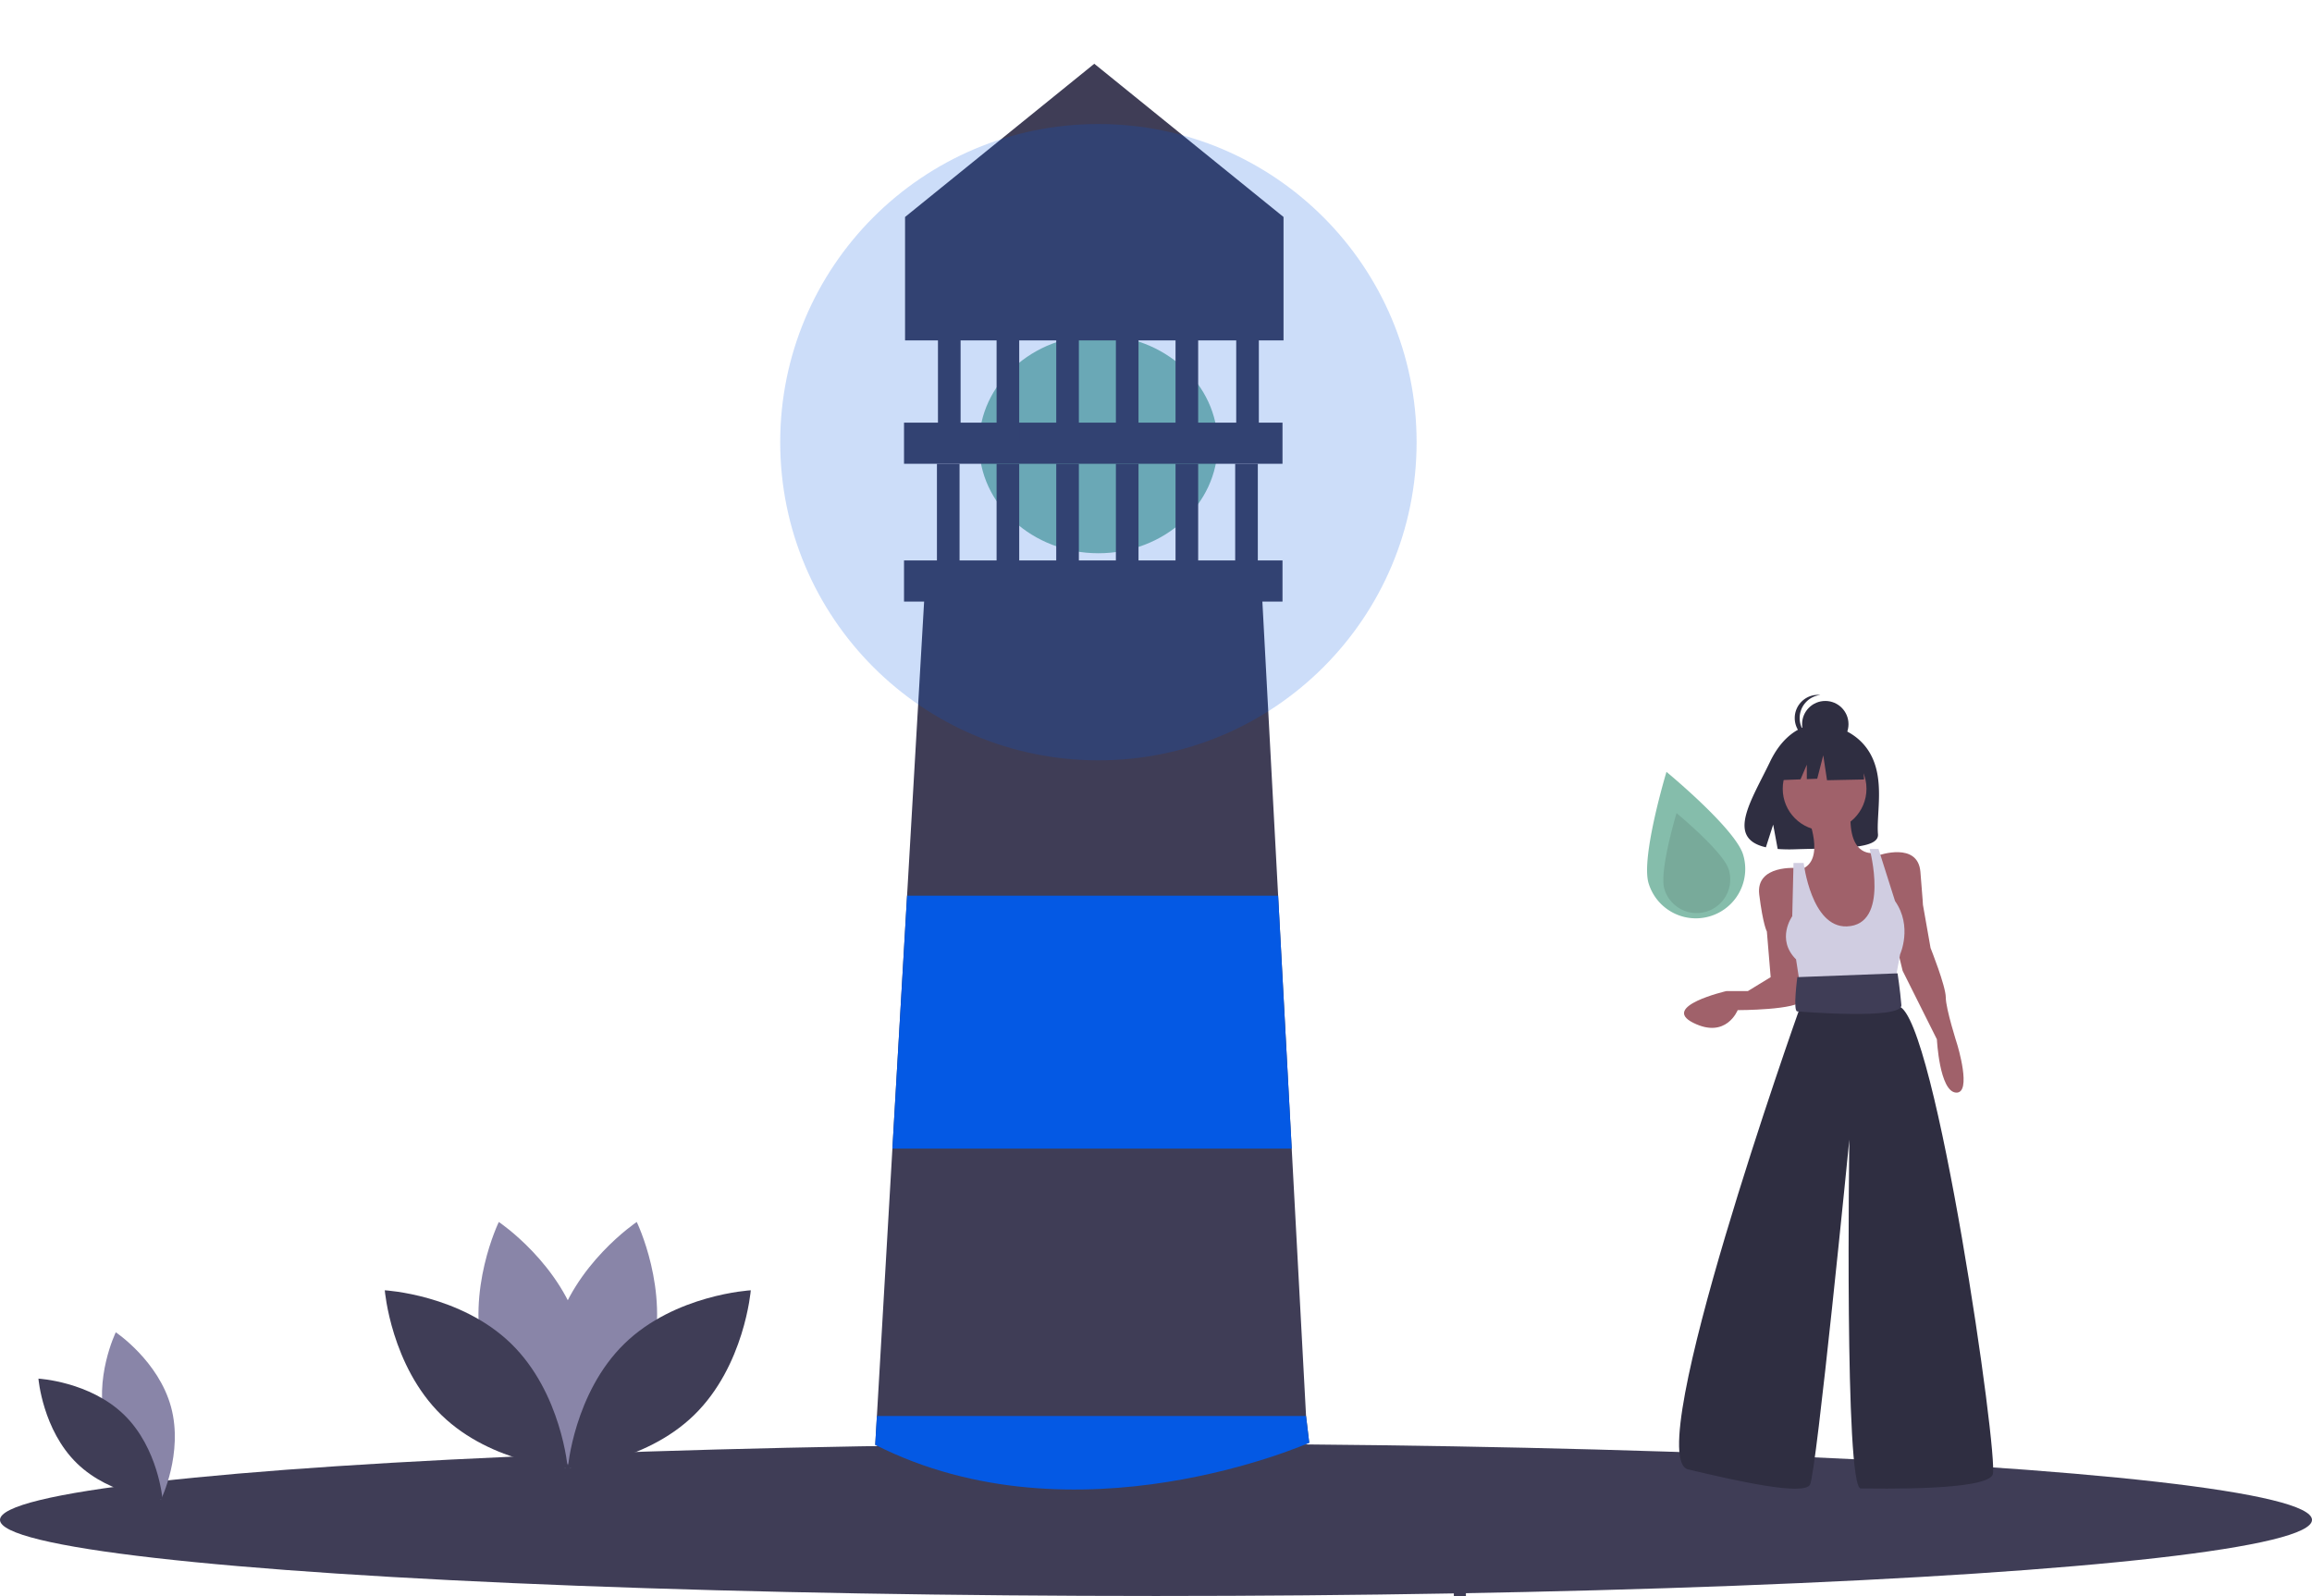 <svg id="el_hL9nE32Nr" data-name="Layer 1" xmlns="http://www.w3.org/2000/svg" viewBox="0 0 1124 776"><style>@-webkit-keyframes kf_el_1ylg_3K6k4a_an_jUw8LRQPL{0%{opacity: 0.2;}16.67%{opacity: 0.4;}33.33%{opacity: 0.5;}50%{opacity: 0.4;}66.67%{opacity: 0.2;}83.33%{opacity: 0;}100%{opacity: 0;}}@keyframes kf_el_1ylg_3K6k4a_an_jUw8LRQPL{0%{opacity: 0.2;}16.67%{opacity: 0.4;}33.33%{opacity: 0.5;}50%{opacity: 0.4;}66.67%{opacity: 0.2;}83.33%{opacity: 0;}100%{opacity: 0;}}@-webkit-keyframes kf_el_bW0Pvx5wqjQ_an_gIeX1bTKo{0%{-webkit-transform: translate(834.647px, 457.352px) rotate(22deg) translate(-834.647px, -457.352px);transform: translate(834.647px, 457.352px) rotate(22deg) translate(-834.647px, -457.352px);}66.67%{-webkit-transform: translate(834.647px, 457.352px) rotate(0deg) translate(-834.647px, -457.352px);transform: translate(834.647px, 457.352px) rotate(0deg) translate(-834.647px, -457.352px);}100%{-webkit-transform: translate(834.647px, 457.352px) rotate(0deg) translate(-834.647px, -457.352px);transform: translate(834.647px, 457.352px) rotate(0deg) translate(-834.647px, -457.352px);}}@keyframes kf_el_bW0Pvx5wqjQ_an_gIeX1bTKo{0%{-webkit-transform: translate(834.647px, 457.352px) rotate(22deg) translate(-834.647px, -457.352px);transform: translate(834.647px, 457.352px) rotate(22deg) translate(-834.647px, -457.352px);}66.67%{-webkit-transform: translate(834.647px, 457.352px) rotate(0deg) translate(-834.647px, -457.352px);transform: translate(834.647px, 457.352px) rotate(0deg) translate(-834.647px, -457.352px);}100%{-webkit-transform: translate(834.647px, 457.352px) rotate(0deg) translate(-834.647px, -457.352px);transform: translate(834.647px, 457.352px) rotate(0deg) translate(-834.647px, -457.352px);}}@-webkit-keyframes kf_el_bW0Pvx5wqjQ_an_o1213cS9T{0%{-webkit-transform: translate(834.647px, 457.352px) translate(-834.647px, -457.352px) translate(12px, 0px);transform: translate(834.647px, 457.352px) translate(-834.647px, -457.352px) translate(12px, 0px);}66.67%{-webkit-transform: translate(834.647px, 457.352px) translate(-834.647px, -457.352px) translate(0px, 0px);transform: translate(834.647px, 457.352px) translate(-834.647px, -457.352px) translate(0px, 0px);}100%{-webkit-transform: translate(834.647px, 457.352px) translate(-834.647px, -457.352px) translate(0px, 0px);transform: translate(834.647px, 457.352px) translate(-834.647px, -457.352px) translate(0px, 0px);}}@keyframes kf_el_bW0Pvx5wqjQ_an_o1213cS9T{0%{-webkit-transform: translate(834.647px, 457.352px) translate(-834.647px, -457.352px) translate(12px, 0px);transform: translate(834.647px, 457.352px) translate(-834.647px, -457.352px) translate(12px, 0px);}66.67%{-webkit-transform: translate(834.647px, 457.352px) translate(-834.647px, -457.352px) translate(0px, 0px);transform: translate(834.647px, 457.352px) translate(-834.647px, -457.352px) translate(0px, 0px);}100%{-webkit-transform: translate(834.647px, 457.352px) translate(-834.647px, -457.352px) translate(0px, 0px);transform: translate(834.647px, 457.352px) translate(-834.647px, -457.352px) translate(0px, 0px);}}@-webkit-keyframes kf_el_lxPqIQbb8Ek_an_-uUctvdPl{0%{-webkit-transform: translate(826.744px, 437.297px) translate(-826.744px, -437.297px) translate(12px, 0px);transform: translate(826.744px, 437.297px) translate(-826.744px, -437.297px) translate(12px, 0px);}66.67%{-webkit-transform: translate(826.744px, 437.297px) translate(-826.744px, -437.297px) translate(0px, 0px);transform: translate(826.744px, 437.297px) translate(-826.744px, -437.297px) translate(0px, 0px);}100%{-webkit-transform: translate(826.744px, 437.297px) translate(-826.744px, -437.297px) translate(0px, 0px);transform: translate(826.744px, 437.297px) translate(-826.744px, -437.297px) translate(0px, 0px);}}@keyframes kf_el_lxPqIQbb8Ek_an_-uUctvdPl{0%{-webkit-transform: translate(826.744px, 437.297px) translate(-826.744px, -437.297px) translate(12px, 0px);transform: translate(826.744px, 437.297px) translate(-826.744px, -437.297px) translate(12px, 0px);}66.67%{-webkit-transform: translate(826.744px, 437.297px) translate(-826.744px, -437.297px) translate(0px, 0px);transform: translate(826.744px, 437.297px) translate(-826.744px, -437.297px) translate(0px, 0px);}100%{-webkit-transform: translate(826.744px, 437.297px) translate(-826.744px, -437.297px) translate(0px, 0px);transform: translate(826.744px, 437.297px) translate(-826.744px, -437.297px) translate(0px, 0px);}}@-webkit-keyframes kf_el_lxPqIQbb8Ek_an_3bFErUael{0%{-webkit-transform: translate(826.744px, 437.297px) rotate(22deg) translate(-826.744px, -437.297px);transform: translate(826.744px, 437.297px) rotate(22deg) translate(-826.744px, -437.297px);}66.67%{-webkit-transform: translate(826.744px, 437.297px) rotate(0deg) translate(-826.744px, -437.297px);transform: translate(826.744px, 437.297px) rotate(0deg) translate(-826.744px, -437.297px);}100%{-webkit-transform: translate(826.744px, 437.297px) rotate(0deg) translate(-826.744px, -437.297px);transform: translate(826.744px, 437.297px) rotate(0deg) translate(-826.744px, -437.297px);}}@keyframes kf_el_lxPqIQbb8Ek_an_3bFErUael{0%{-webkit-transform: translate(826.744px, 437.297px) rotate(22deg) translate(-826.744px, -437.297px);transform: translate(826.744px, 437.297px) rotate(22deg) translate(-826.744px, -437.297px);}66.67%{-webkit-transform: translate(826.744px, 437.297px) rotate(0deg) translate(-826.744px, -437.297px);transform: translate(826.744px, 437.297px) rotate(0deg) translate(-826.744px, -437.297px);}100%{-webkit-transform: translate(826.744px, 437.297px) rotate(0deg) translate(-826.744px, -437.297px);transform: translate(826.744px, 437.297px) rotate(0deg) translate(-826.744px, -437.297px);}}@-webkit-keyframes kf_el_Tf6TuNbUJlf_an_8QPiCUQIP{0%{-webkit-transform: translate(863.757px, 494.973px) rotate(22deg) translate(-863.757px, -494.973px);transform: translate(863.757px, 494.973px) rotate(22deg) translate(-863.757px, -494.973px);}66.67%{-webkit-transform: translate(863.757px, 494.973px) rotate(0deg) translate(-863.757px, -494.973px);transform: translate(863.757px, 494.973px) rotate(0deg) translate(-863.757px, -494.973px);}100%{-webkit-transform: translate(863.757px, 494.973px) rotate(0deg) translate(-863.757px, -494.973px);transform: translate(863.757px, 494.973px) rotate(0deg) translate(-863.757px, -494.973px);}}@keyframes kf_el_Tf6TuNbUJlf_an_8QPiCUQIP{0%{-webkit-transform: translate(863.757px, 494.973px) rotate(22deg) translate(-863.757px, -494.973px);transform: translate(863.757px, 494.973px) rotate(22deg) translate(-863.757px, -494.973px);}66.67%{-webkit-transform: translate(863.757px, 494.973px) rotate(0deg) translate(-863.757px, -494.973px);transform: translate(863.757px, 494.973px) rotate(0deg) translate(-863.757px, -494.973px);}100%{-webkit-transform: translate(863.757px, 494.973px) rotate(0deg) translate(-863.757px, -494.973px);transform: translate(863.757px, 494.973px) rotate(0deg) translate(-863.757px, -494.973px);}}@-webkit-keyframes kf_el_iLE9P3ZhB9_an_WMJGjZqxV{0%{-webkit-transform: translate(476px, 163px) translate(-476px, -163px) translate(0px, 0px);transform: translate(476px, 163px) translate(-476px, -163px) translate(0px, 0px);}33.33%{-webkit-transform: translate(476px, 163px) translate(-476px, -163px) translate(-12px, 0px);transform: translate(476px, 163px) translate(-476px, -163px) translate(-12px, 0px);}66.67%{-webkit-transform: translate(476px, 163px) translate(-476px, -163px) translate(0px, 0px);transform: translate(476px, 163px) translate(-476px, -163px) translate(0px, 0px);}100%{-webkit-transform: translate(476px, 163px) translate(-476px, -163px) translate(12px, 0px);transform: translate(476px, 163px) translate(-476px, -163px) translate(12px, 0px);}}@keyframes kf_el_iLE9P3ZhB9_an_WMJGjZqxV{0%{-webkit-transform: translate(476px, 163px) translate(-476px, -163px) translate(0px, 0px);transform: translate(476px, 163px) translate(-476px, -163px) translate(0px, 0px);}33.33%{-webkit-transform: translate(476px, 163px) translate(-476px, -163px) translate(-12px, 0px);transform: translate(476px, 163px) translate(-476px, -163px) translate(-12px, 0px);}66.67%{-webkit-transform: translate(476px, 163px) translate(-476px, -163px) translate(0px, 0px);transform: translate(476px, 163px) translate(-476px, -163px) translate(0px, 0px);}100%{-webkit-transform: translate(476px, 163px) translate(-476px, -163px) translate(12px, 0px);transform: translate(476px, 163px) translate(-476px, -163px) translate(12px, 0px);}}@-webkit-keyframes kf_el_97Lr67sQnXb_an_qCeU44WuJ{0%{opacity: 0;}16.67%{opacity: 0.2;}33.33%{opacity: 0.4;}50%{opacity: 0.5;}66.67%{opacity: 0.4;}83.33%{opacity: 0.2;}100%{opacity: 0;}}@keyframes kf_el_97Lr67sQnXb_an_qCeU44WuJ{0%{opacity: 0;}16.67%{opacity: 0.2;}33.33%{opacity: 0.4;}50%{opacity: 0.5;}66.67%{opacity: 0.4;}83.33%{opacity: 0.2;}100%{opacity: 0;}}#el_hL9nE32Nr *{-webkit-animation-duration: 1s;animation-duration: 1s;-webkit-animation-iteration-count: infinite;animation-iteration-count: infinite;-webkit-animation-timing-function: cubic-bezier(0, 0, 1, 1);animation-timing-function: cubic-bezier(0, 0, 1, 1);}#el_uuwgv6chYf{fill: #3f3d56;}#el_iLE9P3ZhB9{fill: #85bdab;stroke-width: 1;}#el_kqVKGos-BB{-webkit-transform: translate(-38px, -62px);transform: translate(-38px, -62px);fill: #3f3d56;}#el_wmw8ko3OWH{-webkit-transform: translate(-38px, -62px);transform: translate(-38px, -62px);fill: none;stroke: #2f2e41;}#el_sm77Xyk4ih{-webkit-transform: translate(-38px, -62px);transform: translate(-38px, -62px);fill: #0459e4;}#el_zmiE77g3QK{fill: #0459e4;}#el_dwEgXeJdnM{fill: #3f3d56;}#el_c-FJ1HCNJb{fill: #3f3d56;}#el_JOK2uoR_Fr{fill: #3f3d56;}#el_YNLcoVkL4F{fill: #3f3d56;}#el_dSLwpBvkdN{fill: #3f3d56;}#el_CB28pHAXx_{fill: #3f3d56;}#el_cD__c3sE-U{fill: #3f3d56;}#el_xSzOaad3Sk{fill: #3f3d56;}#el_KSHI28Fanr{fill: #3f3d56;}#el_oGHU6-kGeI6{fill: #3f3d56;}#el_MLK0eu1droz{fill: #3f3d56;}#el_qPDMDAnaepC{fill: #3f3d56;}#el_7XXSvLbnIuh{fill: #3f3d56;}#el_SANsKt2fkfY{fill: #3f3d56;}#el_iE_B9UKLfmC{fill: #3f3d56;}#el_1ylg_3K6k4a{fill: #0459e4;opacity: 0.2;-webkit-animation-fill-mode: backwards;animation-fill-mode: backwards;-webkit-animation-name: kf_el_1ylg_3K6k4a_an_jUw8LRQPL;animation-name: kf_el_1ylg_3K6k4a_an_jUw8LRQPL;-webkit-animation-timing-function: cubic-bezier(0, 0, 1, 1);animation-timing-function: cubic-bezier(0, 0, 1, 1);}#el_97Lr67sQnXb{fill: #0459e4;opacity: 0;-webkit-animation-fill-mode: backwards;animation-fill-mode: backwards;-webkit-animation-name: kf_el_97Lr67sQnXb_an_qCeU44WuJ;animation-name: kf_el_97Lr67sQnXb_an_qCeU44WuJ;-webkit-animation-timing-function: cubic-bezier(0, 0, 1, 1);animation-timing-function: cubic-bezier(0, 0, 1, 1);}#el_2PzTVfO8KMk{-webkit-transform: translate(-38px, -62px);transform: translate(-38px, -62px);fill: #8985a8;}#el_l1vlKUNSf5F{-webkit-transform: translate(-38px, -62px);transform: translate(-38px, -62px);fill: #3f3d56;}#el_WlECdx-Yhfc{-webkit-transform: translate(-38px, -62px);transform: translate(-38px, -62px);fill: #8985a8;}#el_3cEW-qKP2Mo{-webkit-transform: translate(-38px, -62px);transform: translate(-38px, -62px);fill: #8985a8;}#el_YO9t-dc8JJH{-webkit-transform: translate(-38px, -62px);transform: translate(-38px, -62px);fill: #3f3d56;}#el_2VyJqi0avOh{-webkit-transform: translate(-38px, -62px);transform: translate(-38px, -62px);fill: #3f3d56;}#el_EjFFZlzSxB7{-webkit-transform: translate(-38px, -62px);transform: translate(-38px, -62px);fill: #2f2e41;}#el_oDcnVRyRk0m{fill: #a0616a;}#el_NfJ6rosPBgf{-webkit-transform: translate(-38px, -62px);transform: translate(-38px, -62px);fill: #a0616a;}#el_TLitM4Ia82b{-webkit-transform: translate(-38px, -62px);transform: translate(-38px, -62px);fill: #a0616a;}#el_phqvb786Yzz{-webkit-transform: translate(-38px, -62px);transform: translate(-38px, -62px);fill: #a0616a;}#el_VKTwnuBhNb_{-webkit-transform: translate(-38px, -62px);transform: translate(-38px, -62px);fill: #d0cde1;}#el_-eR7oVNIl6K{-webkit-transform: translate(-38px, -62px);transform: translate(-38px, -62px);fill: #2f2e41;}#el_z-UvyOID5D6{-webkit-transform: translate(-38px, -62px);transform: translate(-38px, -62px);fill: #3f3d56;}#el_Dft66f-6JPo{fill: #2f2e41;}#el_hWTbiK_nlI5{-webkit-transform: translate(-38px, -62px);transform: translate(-38px, -62px);fill: #2f2e41;}#el_ogxbTpPxZMw{fill: #2f2e41;}#el_Tf6TuNbUJlf{-webkit-transform: translate(-156.961px, 212.121px) rotate(-16.836deg);transform: translate(-156.961px, 212.121px) rotate(-16.836deg);fill: #3f3d56;}#el_lxPqIQbb8Ek{-webkit-transform: translate(-38px, -62px);transform: translate(-38px, -62px);fill: #85bdab;}#el_bW0Pvx5wqjQ{-webkit-transform: translate(-38px, -62px);transform: translate(-38px, -62px);opacity: 0.1;}#el_iLE9P3ZhB9_an_WMJGjZqxV{-webkit-animation-fill-mode: backwards;animation-fill-mode: backwards;-webkit-transform: translate(476px, 163px) translate(-476px, -163px) translate(0px, 0px);transform: translate(476px, 163px) translate(-476px, -163px) translate(0px, 0px);-webkit-animation-name: kf_el_iLE9P3ZhB9_an_WMJGjZqxV;animation-name: kf_el_iLE9P3ZhB9_an_WMJGjZqxV;-webkit-animation-timing-function: cubic-bezier(0, 0, 1, 1);animation-timing-function: cubic-bezier(0, 0, 1, 1);}#el_iLE9P3ZhB9_an_ab0Ye0yH8{-webkit-transform: translate(476px, 163px) scale(0.5, 0.5) translate(-476px, -163px);transform: translate(476px, 163px) scale(0.5, 0.5) translate(-476px, -163px);}#el_Tf6TuNbUJlf_an_8QPiCUQIP{-webkit-animation-fill-mode: backwards;animation-fill-mode: backwards;-webkit-transform: translate(863.757px, 494.973px) rotate(22deg) translate(-863.757px, -494.973px);transform: translate(863.757px, 494.973px) rotate(22deg) translate(-863.757px, -494.973px);-webkit-animation-name: kf_el_Tf6TuNbUJlf_an_8QPiCUQIP;animation-name: kf_el_Tf6TuNbUJlf_an_8QPiCUQIP;-webkit-animation-timing-function: cubic-bezier(0, 0, 1, 1);animation-timing-function: cubic-bezier(0, 0, 1, 1);}#el_lxPqIQbb8Ek_an_3bFErUael{-webkit-animation-fill-mode: backwards;animation-fill-mode: backwards;-webkit-transform: translate(826.744px, 437.297px) rotate(22deg) translate(-826.744px, -437.297px);transform: translate(826.744px, 437.297px) rotate(22deg) translate(-826.744px, -437.297px);-webkit-animation-name: kf_el_lxPqIQbb8Ek_an_3bFErUael;animation-name: kf_el_lxPqIQbb8Ek_an_3bFErUael;-webkit-animation-timing-function: cubic-bezier(0, 0, 1, 1);animation-timing-function: cubic-bezier(0, 0, 1, 1);}#el_lxPqIQbb8Ek_an_-uUctvdPl{-webkit-transform: translate(826.744px, 437.297px) translate(-826.744px, -437.297px) translate(12px, 0px);transform: translate(826.744px, 437.297px) translate(-826.744px, -437.297px) translate(12px, 0px);-webkit-animation-fill-mode: backwards;animation-fill-mode: backwards;-webkit-animation-name: kf_el_lxPqIQbb8Ek_an_-uUctvdPl;animation-name: kf_el_lxPqIQbb8Ek_an_-uUctvdPl;-webkit-animation-timing-function: cubic-bezier(0, 0, 1, 1);animation-timing-function: cubic-bezier(0, 0, 1, 1);}#el_bW0Pvx5wqjQ_an_o1213cS9T{-webkit-animation-fill-mode: backwards;animation-fill-mode: backwards;-webkit-transform: translate(834.647px, 457.352px) translate(-834.647px, -457.352px) translate(12px, 0px);transform: translate(834.647px, 457.352px) translate(-834.647px, -457.352px) translate(12px, 0px);-webkit-animation-name: kf_el_bW0Pvx5wqjQ_an_o1213cS9T;animation-name: kf_el_bW0Pvx5wqjQ_an_o1213cS9T;-webkit-animation-timing-function: cubic-bezier(0, 0, 1, 1);animation-timing-function: cubic-bezier(0, 0, 1, 1);}#el_bW0Pvx5wqjQ_an_gIeX1bTKo{-webkit-animation-fill-mode: backwards;animation-fill-mode: backwards;-webkit-transform: translate(834.647px, 457.352px) rotate(22deg) translate(-834.647px, -457.352px);transform: translate(834.647px, 457.352px) rotate(22deg) translate(-834.647px, -457.352px);-webkit-animation-name: kf_el_bW0Pvx5wqjQ_an_gIeX1bTKo;animation-name: kf_el_bW0Pvx5wqjQ_an_gIeX1bTKo;-webkit-animation-timing-function: cubic-bezier(0, 0, 1, 1);animation-timing-function: cubic-bezier(0, 0, 1, 1);}</style><title>light_the_fire</title><ellipse cx="562" cy="739" rx="562" ry="37" id="el_uuwgv6chYf"/><g id="el_iLE9P3ZhB9_an_WMJGjZqxV" data-animator-group="true" data-animator-type="0"><ellipse cx="534" cy="216" rx="58" ry="53" id="el_iLE9P3ZhB9"/></g><path d="M674.5,763.5s-123.5,49.5-211,1l.81-14,7.54-130,7.13-123,8.52-147h164l7.88,147,6.6,123,6.97,130Z" id="el_kqVKGos-BB"/><path d="M463.5,350.5" stroke-miterlimit="10" id="el_wmw8ko3OWH"/><path d="M674.5,763.5s-113.5,50.5-211,1l.81-14H672.95Z" id="el_sm77Xyk4ih"/><polygon points="627.98 558.5 433.85 558.5 440.98 435.5 621.38 435.5 627.98 558.5" id="el_zmiE77g3QK"/><rect x="439.5" y="272.5" width="184" height="20" id="el_dwEgXeJdnM"/><rect x="439.5" y="205.5" width="184" height="20" id="el_c-FJ1HCNJb"/><rect x="455.5" y="225.5" width="11" height="52" id="el_JOK2uoR_Fr"/><rect x="484.5" y="225.5" width="11" height="52" id="el_YNLcoVkL4F"/><rect x="513.5" y="225.5" width="11" height="52" id="el_dSLwpBvkdN"/><rect x="542.5" y="225.5" width="11" height="52" id="el_CB28pHAXx_"/><rect x="571.5" y="225.5" width="11" height="52" id="el_cD__c3sE-U"/><rect x="484.5" y="146" width="11" height="68.5" id="el_xSzOaad3Sk"/><rect x="513.5" y="146" width="11" height="68.5" id="el_KSHI28Fanr"/><rect x="542.5" y="146" width="11" height="68.5" id="el_oGHU6-kGeI6"/><rect x="571.5" y="146" width="11" height="68.5" id="el_MLK0eu1droz"/><rect x="600.5" y="225.5" width="11" height="52" id="el_qPDMDAnaepC"/><rect x="456" y="154" width="11" height="61" id="el_7XXSvLbnIuh"/><rect x="601" y="154" width="11" height="61" id="el_SANsKt2fkfY"/><polygon points="624 165.5 440 165.5 440 105.5 532 31 624 105.5 624 165.5" id="el_iE_B9UKLfmC"/><circle cx="534" cy="215" r="154.695" id="el_1ylg_3K6k4a"/><circle cx="534" cy="215" r="215" id="el_97Lr67sQnXb"/><path d="M89.409,754.734c6.073,22.45,26.875,36.354,26.875,36.354s10.955-22.495,4.882-44.945-26.875-36.354-26.875-36.354S83.335,732.284,89.409,754.734Z" id="el_2PzTVfO8KMk"/><path d="M98.333,749.91c16.665,16.223,18.7,41.16,18.7,41.16S92.049,789.706,75.385,773.483,56.684,732.323,56.684,732.323,81.668,733.687,98.333,749.91Z" id="el_l1vlKUNSf5F"/><path d="M354.757,722.408c-8.953,33.096-39.62,53.593-39.62,53.593s-16.151-33.162-7.197-66.258,39.62-53.593,39.62-53.593S363.71,689.312,354.757,722.408Z" id="el_WlECdx-Yhfc"/><path d="M273.309,722.408c8.953,33.096,39.62,53.593,39.62,53.593s16.151-33.162,7.197-66.258-39.62-53.593-39.62-53.593S264.356,689.312,273.309,722.408Z" id="el_3cEW-qKP2Mo"/><path d="M286.465,715.295c24.568,23.916,27.568,60.679,27.568,60.679s-36.831-2.011-61.399-25.927S225.066,689.369,225.066,689.369,261.897,691.38,286.465,715.295Z" id="el_YO9t-dc8JJH"/><path d="M341.601,715.295C317.034,739.211,314.033,775.975,314.033,775.975s36.831-2.011,61.399-25.927S403,689.369,403,689.369,366.169,691.38,341.601,715.295Z" id="el_2VyJqi0avOh"/><path d="M946.958,427.973c-7.884-13.322-23.483-13.943-23.483-13.943s-15.2-1.944-24.951,18.346c-9.088,18.912-21.632,37.171-2.019,41.598l3.543-11.026,2.194,11.847a76.737,76.737,0,0,0,8.391.143c21.003-.678,41.005.198,40.361-7.338C950.138,457.581,954.544,440.791,946.958,427.973Z" id="el_EjFFZlzSxB7"/><circle cx="887.046" cy="383.501" r="20.358" id="el_oDcnVRyRk0m"/><path d="M916.718,458.765s9.253,21.591-3.084,25.91l12.338,40.715,20.975-1.234,5.552-13.572-1.234-20.358-1.851-13.572s-12.955,3.084-11.721-19.741Z" id="el_NfJ6rosPBgf"/><path d="M911.783,484.057s-20.358-1.851-18.507,12.955,3.701,17.89,3.701,17.89l1.851,22.208-11.104,6.786H877.236s-32.079,7.403-16.039,15.422,21.591-6.169,21.591-6.169,29.611,0,31.462-4.935S911.783,484.057,911.783,484.057Z" id="el_TLitM4Ia82b"/><path d="M951.264,477.888s19.124-6.786,20.358,8.02,1.234,16.039,1.234,16.039l3.701,20.975s7.403,18.507,7.403,24.059,5.552,22.825,5.552,22.825,7.403,24.059-.617,23.442-9.253-25.91-9.253-25.91l-16.656-33.313-4.935-20.358Z" id="el_phqvb786Yzz"/><path d="M914.867,481.59h-4.935l-.617,25.91s-8.02,11.104,1.851,20.975l2.468,16.039,45.034-1.851,3.084-16.656s6.169-13.572-2.468-25.91L951.264,474.804h-4.318s10.002,36.877-11.104,37.631C918.569,513.052,914.867,481.59,914.867,481.59Z" id="el_VKTwnuBhNb_"/><path d="M916.101,541.429l-3.701,12.338S835.287,770.915,858.729,776.468s56.138,12.955,59.222,7.403,19.124-167.797,19.124-167.797-2.468,169.647,5.552,169.647,61.073,1.234,64.157-6.786-27.76-222.701-45.651-227.636l-4.935-11.104Z" id="el_-eR7oVNIl6K"/><path d="M960.518,535.26l-48.735,1.851s-2.224,16.656,0,16.656c.617,0,51.203,4.318,50.586-3.084S960.518,535.26,960.518,535.26Z" id="el_z-UvyOID5D6"/><circle cx="887.384" cy="352.097" r="11.279" id="el_Dft66f-6JPo"/><path d="M912.918,411.129a11.279,11.279,0,0,1,10.091-11.215,11.279,11.279,0,1,0,0,22.43A11.279,11.279,0,0,1,912.918,411.129Z" id="el_hWTbiK_nlI5"/><polygon points="905.472 364.689 890.062 356.616 868.78 359.919 864.377 379.366 875.338 378.944 878.4 371.799 878.4 378.826 883.457 378.632 886.392 367.257 888.227 379.366 906.206 378.999 905.472 364.689" id="el_ogxbTpPxZMw"/><g id="el_Tf6TuNbUJlf_an_8QPiCUQIP" data-animator-group="true" data-animator-type="1"><rect x="863.757" y="494.973" width="5.869" height="88.038" id="el_Tf6TuNbUJlf"/></g><g id="el_lxPqIQbb8Ek_an_-uUctvdPl" data-animator-group="true" data-animator-type="0"><g id="el_lxPqIQbb8Ek_an_3bFErUael" data-animator-group="true" data-animator-type="1"><path d="M873.438,477.548A24.01,24.01,0,0,1,827.475,491.456c-3.841-12.692,8.697-54.159,8.697-54.159S869.597,464.856,873.438,477.548Z" id="el_lxPqIQbb8Ek"/></g></g><g id="el_bW0Pvx5wqjQ_an_o1213cS9T" data-animator-group="true" data-animator-type="0"><g id="el_bW0Pvx5wqjQ_an_gIeX1bTKo" data-animator-group="true" data-animator-type="1"><path d="M866.435,484.754a16.346,16.346,0,1,1-31.29,9.468c-2.615-8.641,5.921-36.87,5.921-36.87S863.821,476.113,866.435,484.754Z" id="el_bW0Pvx5wqjQ"/></g></g></svg>